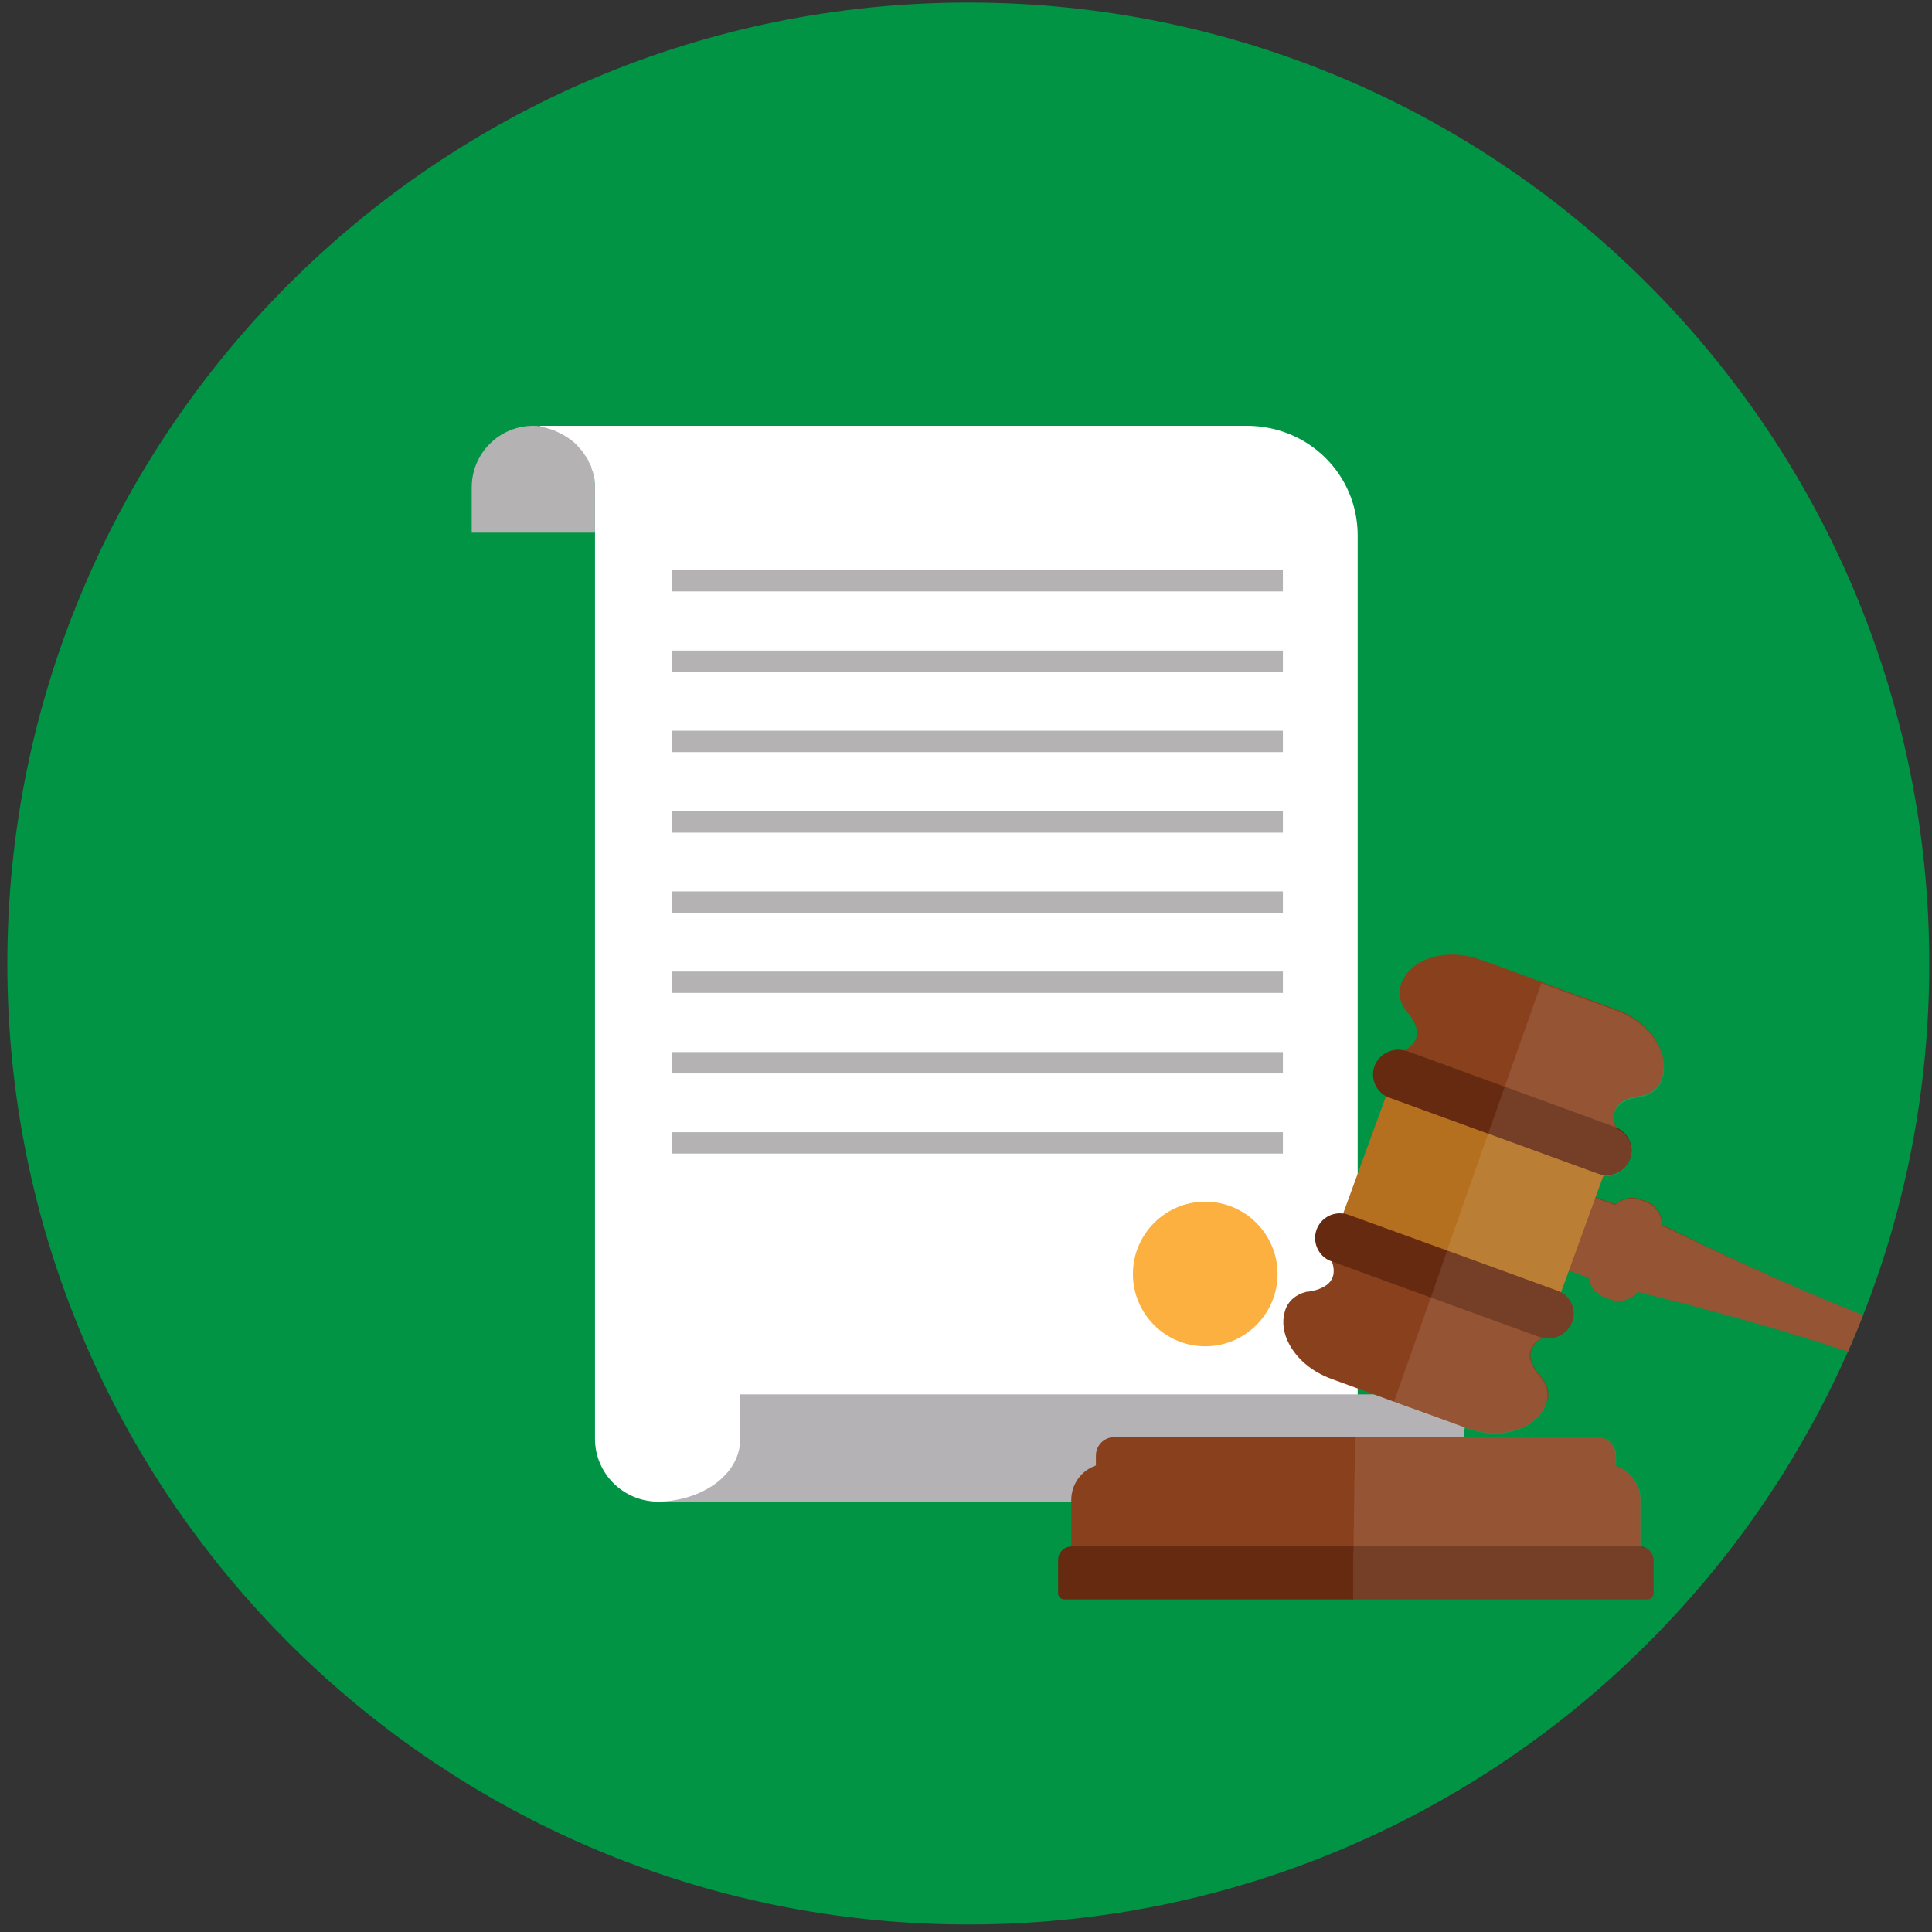 <svg width="192" height="192" viewBox="0 0 192 192" fill="none" xmlns="http://www.w3.org/2000/svg">
<rect x="0" y="0" width="192" height="192" fill="#333333" stroke="none"/>
<g clip-path="url(#clip0_430_482)">
<path d="M191.73 95.774C191.73 108.107 189.403 119.91 185.156 130.691C184.665 131.916 184.175 133.141 183.645 134.326C168.82 167.854 135.251 191.254 96.251 191.254C43.488 191.254 0.73 148.496 0.73 95.774C0.73 43.011 43.488 0.254 96.251 0.254C148.973 0.254 191.73 43.011 191.73 95.774Z" fill="#009444"/>
<path d="M59.129 48.443V52.935H46.878V48.443C46.878 45.053 49.614 42.317 53.004 42.317C54.678 42.317 56.23 43.012 57.333 44.114C58.435 45.217 59.129 46.728 59.129 48.443Z" fill="#B4B2B3"/>
<path d="M134.925 53.221V149.232H65.337C61.907 149.191 59.13 146.414 59.13 142.983V48.443C59.13 48.239 59.13 48.035 59.089 47.831C59.089 47.626 59.048 47.463 59.007 47.3C59.007 47.177 58.966 47.055 58.925 46.973C58.925 46.891 58.885 46.81 58.844 46.728C58.803 46.646 58.803 46.524 58.762 46.442C58.762 46.36 58.721 46.279 58.681 46.238C58.64 46.115 58.599 46.034 58.517 45.911C58.476 45.748 58.395 45.625 58.313 45.503C58.272 45.421 58.19 45.299 58.109 45.217C58.068 45.135 58.027 45.053 57.945 44.972C57.864 44.809 57.741 44.686 57.619 44.563C57.496 44.441 57.414 44.319 57.292 44.196C57.169 44.073 57.047 43.951 56.925 43.869C56.843 43.788 56.72 43.706 56.598 43.624C56.516 43.542 56.394 43.502 56.312 43.42C56.148 43.338 55.985 43.216 55.822 43.134C55.495 42.971 55.168 42.807 54.801 42.685C54.638 42.644 54.433 42.562 54.27 42.522C54.107 42.481 53.943 42.44 53.739 42.44H53.698V42.317H123.899C130.066 42.317 134.925 47.177 134.925 53.221Z" fill="white"/>
<path d="M145.583 138.573V141.309C145.583 145.679 142.03 149.232 137.66 149.232H65.336C69.869 149.191 73.544 146.455 73.544 143.106V138.573H145.583Z" fill="#B4B2B5"/>
<path d="M127.492 56.651H66.807V58.775H127.492V56.651Z" fill="#B4B2B3"/>
<path d="M127.492 64.655H66.807V66.779H127.492V64.655Z" fill="#B4B2B3"/>
<path d="M127.492 72.619H66.807V74.743H127.492V72.619Z" fill="#B4B2B3"/>
<path d="M127.492 80.623H66.807V82.747H127.492V80.623Z" fill="#B4B2B3"/>
<path d="M127.492 88.587H66.807V90.71H127.492V88.587Z" fill="#B4B2B3"/>
<path d="M127.492 96.55H66.807V98.673H127.492V96.55Z" fill="#B4B2B3"/>
<path d="M127.492 104.555H66.807V106.678H127.492V104.555Z" fill="#B4B2B3"/>
<path d="M127.492 112.518H66.807V114.641H127.492V112.518Z" fill="#B4B2B3"/>
<path d="M126.962 126.607C126.962 130.569 123.736 133.795 119.774 133.795C115.813 133.795 112.587 130.569 112.587 126.607C112.587 122.646 115.813 119.42 119.774 119.42C123.736 119.42 126.962 122.646 126.962 126.607Z" fill="#FCB040"/>
<path d="M163.021 149.068V156.337H106.46V149.068C106.46 147.475 107.481 146.128 108.91 145.638C109.278 145.515 109.645 145.434 110.054 145.434H159.386C159.795 145.434 160.162 145.515 160.53 145.638C162 146.128 163.021 147.475 163.021 149.068Z" fill="#89411D"/>
<path d="M164.328 155.031V158.339C164.328 158.666 164.042 158.952 163.715 158.952H105.766C105.439 158.952 105.153 158.666 105.153 158.339V155.031C105.153 154.296 105.725 153.724 106.46 153.684H163.021C163.715 153.724 164.328 154.337 164.328 155.031Z" fill="#662A10"/>
<path d="M160.57 144.658V145.475C160.57 145.556 160.57 145.597 160.57 145.679C160.489 146.618 159.713 147.312 158.733 147.312H110.748C109.809 147.312 109.033 146.577 108.91 145.679C108.91 145.597 108.91 145.556 108.91 145.475V144.658C108.91 143.637 109.727 142.82 110.748 142.82H158.733C159.754 142.82 160.57 143.637 160.57 144.658Z" fill="#89411D"/>
<path d="M185.155 130.691C184.665 131.916 184.175 133.142 183.644 134.326C175.272 131.549 166.941 129.425 162.775 128.404C162.122 129.18 161.06 129.507 160.039 129.139L159.468 128.935C158.569 128.609 157.997 127.833 157.875 126.975L155.915 126.281L152.893 125.178L155.547 117.868L158.569 118.971L160.529 119.665C161.183 119.093 162.122 118.848 163.02 119.175L163.592 119.379C164.572 119.747 165.226 120.686 165.185 121.707C169.064 123.667 176.865 127.424 185.155 130.691Z" fill="#89411D"/>
<path d="M159.427 116.56L159.386 116.765L158.569 118.97L155.915 126.28L155.139 128.404L155.016 128.649L144.235 124.728L143.704 124.524L133.413 120.808L133.495 120.563L137.742 108.924L137.824 108.679L147.951 112.395L148.523 112.599L159.427 116.56Z" fill="#B4701F"/>
<path d="M153.505 139.839C153.097 140.697 152.28 141.472 151.178 141.922C149.707 142.534 147.788 142.657 145.624 141.881C140.846 140.125 139.416 139.635 139.089 139.512C139.008 139.471 139.008 139.471 139.008 139.471C139.008 139.471 138.926 139.431 138.559 139.308C137.864 139.063 136.19 138.45 132.392 137.062C130.228 136.286 128.839 134.938 128.104 133.55C127.532 132.488 127.41 131.345 127.655 130.446C127.736 130.079 127.9 129.752 128.104 129.466C128.472 128.976 129.002 128.608 129.738 128.404C129.819 128.363 129.942 128.363 130.023 128.363C130.636 128.282 131.126 128.118 131.494 127.914C132.147 127.588 132.433 127.097 132.515 126.648C132.596 126.117 132.474 125.627 132.31 125.26C132.188 125.015 132.065 124.851 131.984 124.811L142.438 128.323L143.01 128.527H143.051L153.914 132.815C153.832 132.774 153.628 132.815 153.383 132.937C153.015 133.101 152.566 133.387 152.321 133.877C152.076 134.285 151.994 134.816 152.28 135.51C152.444 135.878 152.689 136.327 153.097 136.776C153.179 136.858 153.219 136.939 153.301 137.021C153.75 137.593 153.914 138.246 153.873 138.859C153.75 139.186 153.628 139.512 153.505 139.839Z" fill="#89411D"/>
<path d="M156.241 131.385C155.792 132.57 154.526 133.223 153.301 132.937C153.219 132.937 153.178 132.896 153.097 132.896H153.056L142.724 129.139L142.152 128.935L132.31 125.341C132.269 125.341 132.228 125.3 132.188 125.3C131.003 124.81 130.391 123.422 130.84 122.197C131.248 121.094 132.351 120.441 133.494 120.604C133.658 120.604 133.821 120.645 133.984 120.726H134.025L143.826 124.279L144.398 124.484L154.812 128.282C154.934 128.322 155.057 128.404 155.179 128.445C156.16 128.976 156.65 130.242 156.241 131.385Z" fill="#662A10"/>
<path d="M164.818 107.862C164.45 108.352 163.919 108.72 163.184 108.883C163.102 108.924 162.98 108.924 162.898 108.924C162.286 109.006 161.795 109.169 161.428 109.373C160.775 109.7 160.489 110.19 160.407 110.639C160.325 111.17 160.448 111.66 160.611 112.028C160.734 112.273 160.856 112.436 160.938 112.477L149.871 108.761H149.83L149.258 108.557L139.008 104.514C139.089 104.555 139.294 104.514 139.539 104.391C139.906 104.228 140.355 103.942 140.6 103.452C140.846 103.044 140.927 102.513 140.641 101.818C140.478 101.451 140.233 101.002 139.825 100.552C139.743 100.471 139.702 100.389 139.661 100.307C139.212 99.736 139.049 99.082 139.089 98.47C139.13 98.102 139.212 97.775 139.375 97.449C139.784 96.591 140.601 95.815 141.703 95.366C143.132 94.753 145.093 94.631 147.257 95.407C150.647 96.632 152.321 97.245 153.138 97.571C153.424 97.653 153.587 97.735 153.71 97.775C153.832 97.816 153.873 97.857 153.873 97.857C153.873 97.857 154.73 98.184 160.489 100.267C162.653 101.042 164.042 102.39 164.777 103.779C165.348 104.84 165.471 105.984 165.226 106.882C165.185 107.25 165.022 107.577 164.818 107.862Z" fill="#89411D"/>
<path d="M161.999 115.172C161.591 116.275 160.488 116.928 159.345 116.765C159.181 116.765 159.018 116.724 158.855 116.642H158.814L148.4 112.844L147.828 112.64L138.068 109.087C137.946 109.047 137.823 108.965 137.701 108.924C136.68 108.352 136.19 107.086 136.598 105.943C137.047 104.759 138.313 104.105 139.538 104.391C139.62 104.391 139.661 104.432 139.742 104.432H139.783L149.503 107.985L150.075 108.189L160.57 112.028C160.611 112.028 160.652 112.069 160.692 112.069C161.836 112.599 162.448 113.947 161.999 115.172Z" fill="#662A10"/>
<path opacity="0.1" d="M185.155 130.691C184.665 131.916 184.175 133.141 183.644 134.325C175.272 131.548 166.941 129.425 162.775 128.404C162.122 129.18 161.06 129.506 160.039 129.139L159.468 128.935C158.569 128.608 157.997 127.832 157.875 126.974L155.915 126.28L155.139 128.404C156.16 128.975 156.65 130.241 156.241 131.385C155.792 132.569 154.526 133.223 153.301 132.937C152.933 133.1 152.484 133.386 152.239 133.876C151.994 134.284 151.912 134.815 152.198 135.509C152.362 135.877 152.607 136.326 153.015 136.775C153.097 136.857 153.138 136.939 153.219 137.02C153.669 137.592 153.832 138.246 153.791 138.858C153.75 139.226 153.669 139.552 153.505 139.879C153.097 140.737 152.28 141.513 151.177 141.962C149.748 142.574 147.788 142.697 145.623 141.921C140.845 140.165 139.416 139.675 139.089 139.552C139.008 139.512 139.008 139.512 139.008 139.512C139.008 139.512 138.926 139.471 138.518 139.348L142.193 128.935L142.397 128.363L143.704 124.606L143.786 124.32L147.87 112.722L147.951 112.477L149.299 108.679L149.503 108.107L153.178 97.693C153.464 97.775 153.628 97.857 153.75 97.897C153.873 97.938 153.914 97.979 153.914 97.979C153.914 97.979 154.771 98.306 160.529 100.389C162.694 101.165 164.082 102.512 164.817 103.901C165.348 104.963 165.512 106.106 165.267 107.004C165.185 107.372 165.022 107.699 164.817 107.985C164.45 108.475 163.919 108.842 163.184 109.006C163.102 109.046 162.98 109.046 162.898 109.046C162.285 109.128 161.795 109.291 161.428 109.496C160.774 109.822 160.488 110.312 160.407 110.762C160.325 111.292 160.448 111.783 160.611 112.15C161.836 112.64 162.408 114.029 161.959 115.254C161.55 116.356 160.448 117.01 159.304 116.846L158.528 119.052L160.488 119.746C161.142 119.174 162.081 118.929 162.98 119.256L163.551 119.46C164.531 119.828 165.185 120.767 165.144 121.788C169.065 123.666 176.865 127.424 185.155 130.691Z" fill="white"/>
<path opacity="0.1" d="M164.328 155.031V158.339C164.328 158.666 164.042 158.951 163.716 158.951H134.476C134.476 158.135 134.476 157.277 134.476 156.338C134.476 155.48 134.476 154.623 134.516 153.724C134.557 151.56 134.557 149.314 134.598 147.313C134.598 146.659 134.639 146.047 134.639 145.475C134.68 144.454 134.68 143.515 134.721 142.82H158.774C159.795 142.82 160.612 143.637 160.612 144.658V145.475C160.612 145.556 160.612 145.597 160.612 145.679C162.041 146.169 163.062 147.517 163.062 149.109V153.765C163.716 153.724 164.328 154.337 164.328 155.031Z" fill="white"/>
</g>
<defs>
<clipPath id="clip0_430_482">
<rect width="191" height="191" fill="white" transform="translate(0.73 0.254)"/>
</clipPath>
</defs>
</svg>

